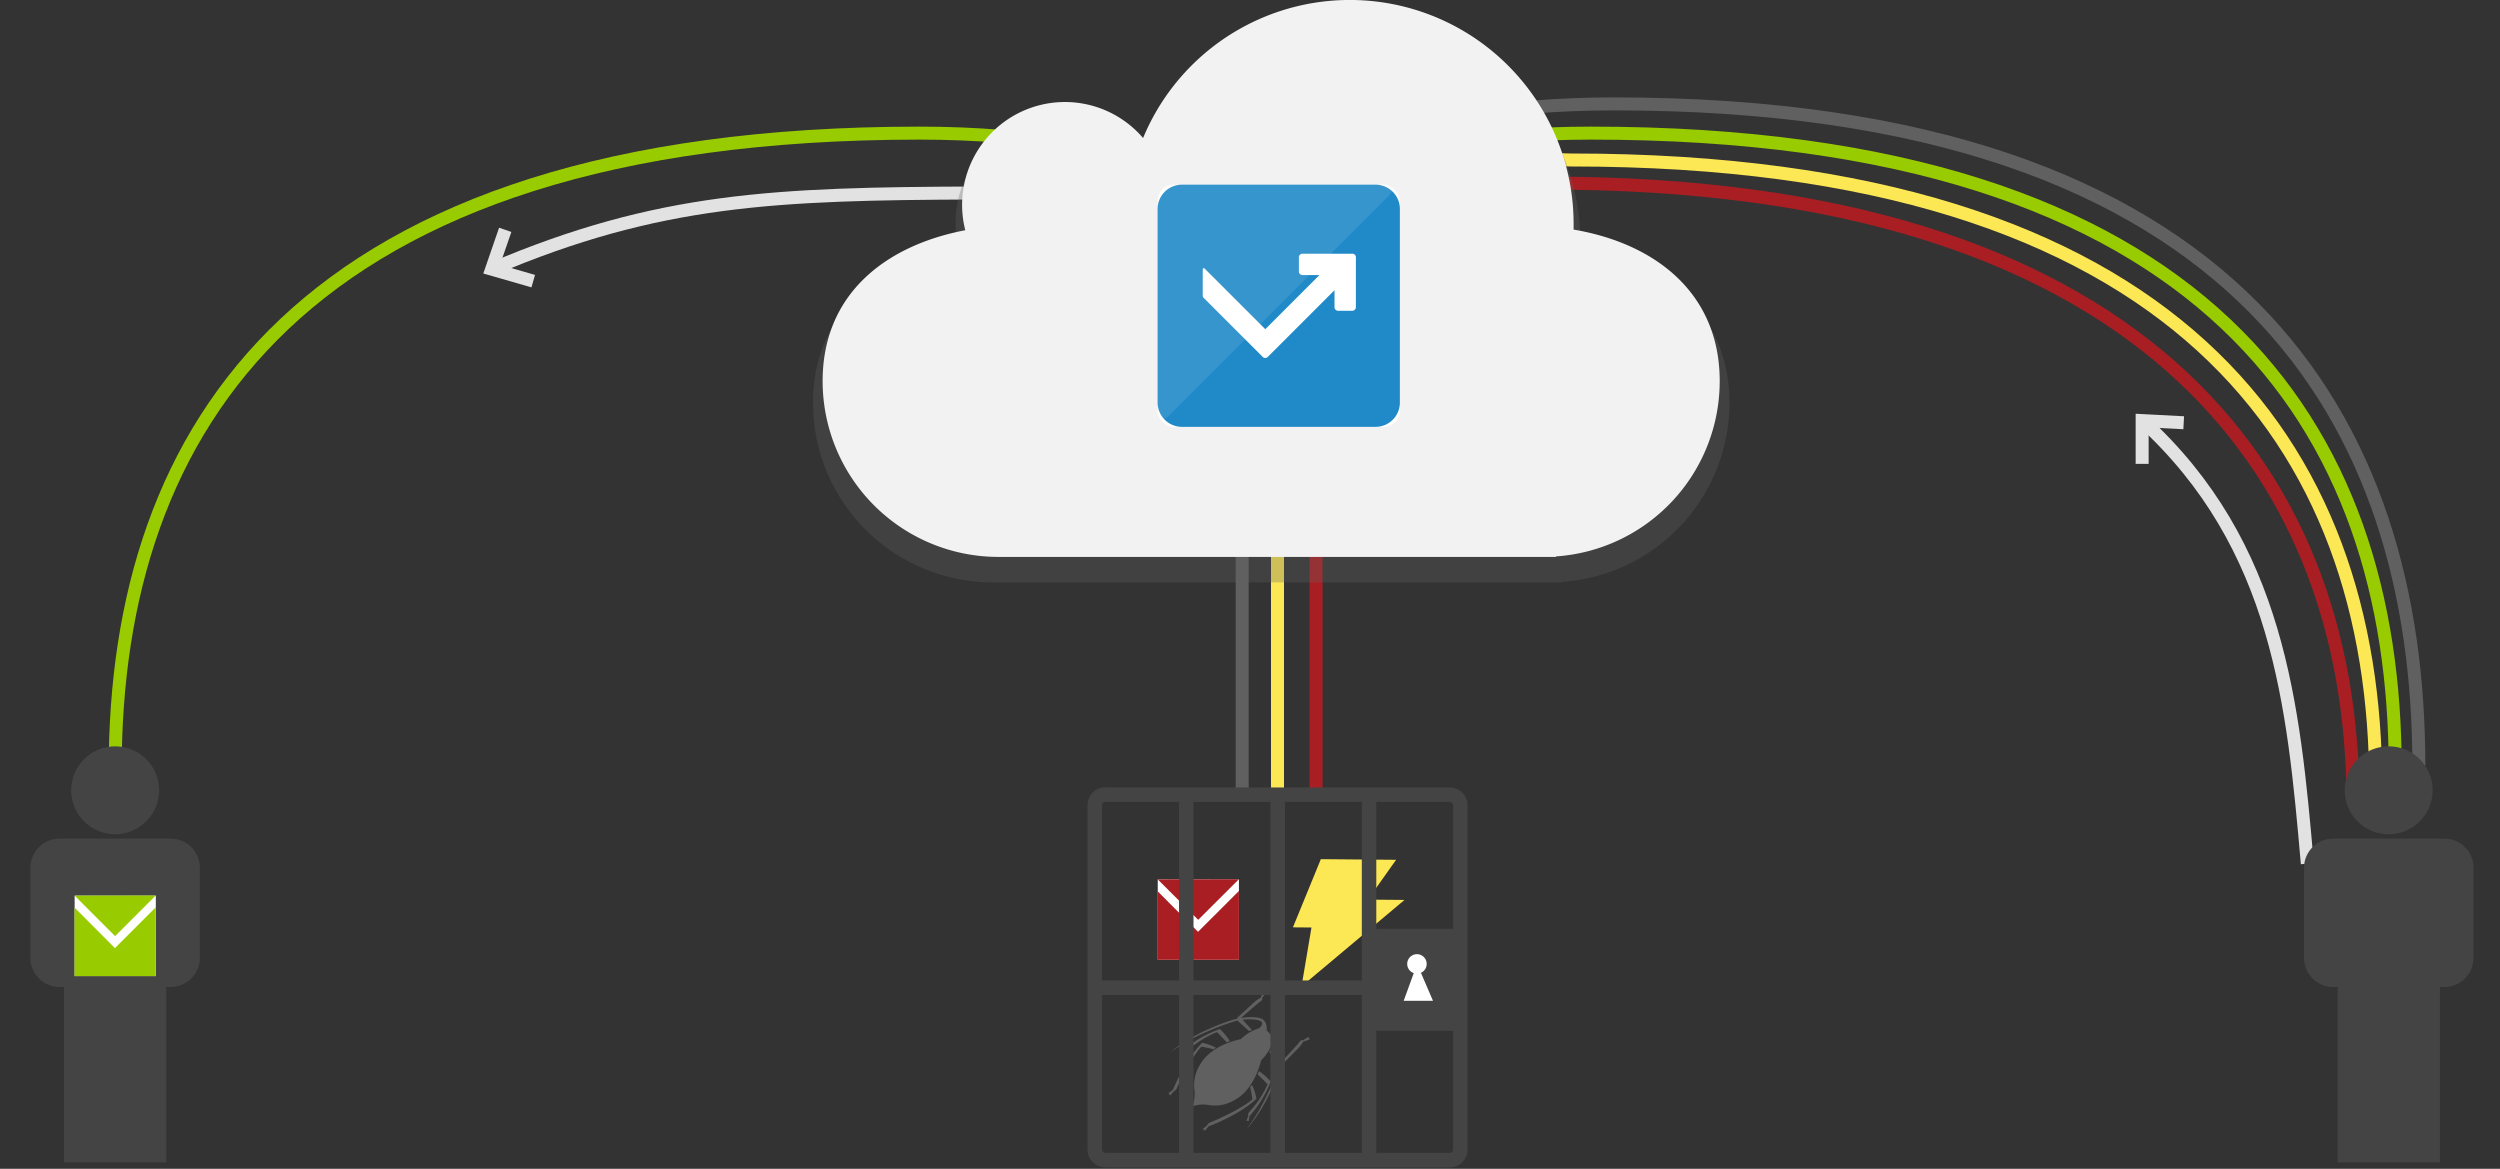 <svg id="Layer_1" data-name="Layer 1" xmlns="http://www.w3.org/2000/svg" viewBox="0 0 770 360">
  <rect x="0" y="0" width="770" height="360" fill="#333333" stroke="none"/>
  <title>product-hero-safesend-b</title>
  <line x1="405.35" y1="155.01" x2="405.35" y2="243.79" style="fill: none;stroke: #a91e23;stroke-miterlimit: 10;stroke-width: 4px"/>
  <line x1="382.59" y1="155.01" x2="382.59" y2="243.79" style="fill: none;stroke: #606060;stroke-miterlimit: 10;stroke-width: 4px"/>
  <line x1="393.47" y1="155.01" x2="393.47" y2="243.79" style="fill: none;stroke: #fce754;stroke-miterlimit: 10;stroke-width: 4px"/>
  <g>
    <rect x="356.59" y="270.85" width="25" height="24.77" style="fill: #fff"/>
    <g>
      <polygon points="356.59 270.85 369.05 283.31 381.56 270.81 356.59 270.85" style="fill: #a91e23"/>
      <polygon points="356.56 274.52 356.56 295.62 381.59 295.62 381.59 274.41 369 287 356.56 274.52" style="fill: #a91e23"/>
    </g>
  </g>
  <g>
    <path d="M374.52,322.71a15.36,15.36,0,0,0-4.25-1.54c-5.31,5.28-9,14.47-9,14.47l-1.4,1.07.54.67,1.24-1.36a1.63,1.63,0,0,0,.89-1c.35-.86,4.31-9.35,7.5-12.64a30.64,30.64,0,0,1,3.71.81Z" style="fill: #606060"/>
    <path d="M378.8,320.66a20.59,20.59,0,0,0-3.06-3.72,34.5,34.5,0,0,0-10.87,6.18c-.54.09-1.52.19-1.52.19l.09.73,1.59-.57s.44.32,1.14-.25a30.62,30.62,0,0,1,8.68-5.33c.95.95,3,3.18,3,3.18Z" style="fill: #606060"/>
    <path d="M385.58,334.14a15.32,15.32,0,0,1,1.4,4.29c-5.46,5.14-14.75,8.49-14.75,8.49l-1.12,1.36-.65-.56,1.4-1.2a1.63,1.63,0,0,1,1-.86c.86-.32,9.48-4,12.87-7.07a31.76,31.76,0,0,0-.68-3.74Z" style="fill: #606060"/>
    <path d="M387.77,329.92a20.74,20.74,0,0,1,3.62,3.18,34.6,34.6,0,0,1-6.54,10.66c-.11.54-.23,1.52-.23,1.52l-.73-.12.62-1.57s-.31-.45.29-1.13a30.82,30.82,0,0,0,5.61-8.5c-.92-1-3.08-3.07-3.08-3.07Z" style="fill: #606060"/>
    <path d="M371.82,340.27a11.68,11.68,0,0,0,8.06-1.25c3.61-1.8,6.84-5.83,8.53-12.41,2.94-3,3.12-4.92,3.62-5.64s1.72-1.12,2.08-.41c.57,1.12.63,3.51.3,5.67l-3.05-3-.41.81,3.14,3.73c-.64,2.46-4.88,13.51-10.34,20.14,6-6.17,10.33-17.72,10.94-20l.34-.11s3.67-3.77,4.75-4.85a8.87,8.87,0,0,0,1.58-2.11l2-.67-.33-.8-1.77,1.06s-.44-.33-1,.48-5.29,5.82-5.29,5.82c.45-2.33.65-5.51-.24-6.78-1-1.47-3.29-1.27-3.29-1.27l-1.29-1.33s.28-2.25-1.16-3.34c-1.25-.93-4.43-.83-6.78-.45,0,0,5.18-4.6,6-5.1s.51-1,.51-1l1.12-1.74-.8-.35-.73,1.93a8.79,8.79,0,0,0-2.16,1.51c-1.12,1.05-5,4.59-5,4.59l-.12.34c-2.32.53-14,4.46-20.37,10.28,6.8-5.24,18-9.12,20.46-9.68l3.64,3.25.82-.37-2.87-3.15c2.18-.26,4.57-.12,5.67.49.7.38.25,1.59-.48,2.06s-2.7.6-5.75,3.44c-6.64,1.47-10.77,4.57-12.68,8.11a11.66,11.66,0,0,0-1.52,8,10.46,10.46,0,0,1-.75,4.6A10.49,10.49,0,0,1,371.82,340.27Z" style="fill: #606060"/>
  </g>
  <path d="M432.59,277.18l-11.28-.1L430,264.82l-23.18-.2-8.6,21,5.71.05-3.06,18.13Z" style="fill: #fce754"/>
  <line x1="421.67" y1="244.95" x2="421.67" y2="355.87" style="fill: none;stroke: #444;stroke-miterlimit: 10;stroke-width: 4.459px"/>
  <line x1="365.37" y1="244.95" x2="365.37" y2="355.87" style="fill: none;stroke: #444;stroke-miterlimit: 10;stroke-width: 4.459px"/>
  <line x1="393.52" y1="244.95" x2="393.52" y2="355.87" style="fill: none;stroke: #444;stroke-miterlimit: 10;stroke-width: 4.459px"/>
  <line x1="337.22" y1="304.22" x2="422.01" y2="304.22" style="fill: none;stroke: #444;stroke-miterlimit: 10;stroke-width: 4.471px"/>
  <path d="M422.33,288.23v27.11H449V288.23Z" style="fill: #444;stroke: #444;stroke-miterlimit: 10;stroke-width: 4.325px"/>
  <path d="M340.5,244.76h106a3.28,3.28,0,0,1,3.28,3.28v106a3.29,3.29,0,0,1-3.29,3.29h-106a3.29,3.29,0,0,1-3.29-3.29V248a3.28,3.28,0,0,1,3.28-3.28Z" style="fill: none;stroke: #444;stroke-miterlimit: 10;stroke-width: 4.459px"/>
  <g>
    <path d="M439.42,296.89a3,3,0,1,1-2.95-3A3,3,0,0,1,439.42,296.89Z" style="fill: #fff"/>
    <polygon points="436.47 296.89 432.33 308.25 441.36 308.25 436.47 296.89" style="fill: #fff"/>
  </g>
  <path d="M35.48,236.82C35.48,132.39,92,41,283.24,41q12.83,0,25.33,1" style="fill: none;stroke: #9c0;stroke-linecap: round;stroke-linejoin: bevel;stroke-width: 4px"/>
  <path d="M52.55,258.29H18.37a9,9,0,0,0-9,9V295a9,9,0,0,0,9,9h1.35v54H51.21V304h1.34a9,9,0,0,0,9-9V267.27A9,9,0,0,0,52.55,258.29Zm-17.09-1.35a13.53,13.53,0,1,0-13.52-13.52A13.52,13.52,0,0,0,35.46,256.94Z" style="fill: #444"/>
  <path d="M737.72,236.82C737.72,132.39,681.2,41,490,41q-12.82,0-25.33,1" style="fill: none;stroke: #9c0;stroke-linecap: round;stroke-linejoin: bevel;stroke-width: 4px"/>
  <path d="M745,235.82C745,131.39,692,32,497.21,32c-8.61,0-16.87.32-25.34,1" style="fill: none;stroke: #606060;stroke-miterlimit: 10;stroke-width: 4px"/>
  <path d="M731.72,242.1C731.72,137.67,671.2,49.28,484,49.28c-8.55,0-17-2.67-25.33-2" style="fill: none;stroke: #fce754;stroke-miterlimit: 10;stroke-width: 4px"/>
  <path d="M724.72,247.21C724.72,142.79,657.2,56.4,477,56.4c-8.55,0-17-4.67-25.33-4" style="fill: none;stroke: #a91e23;stroke-miterlimit: 10;stroke-width: 4px"/>
  <g>
    <path d="M710.66,266c-4.27-48.59-8.66-98-50.88-136.5" style="fill: none;stroke: #e2e2e2;stroke-miterlimit: 10;stroke-width: 4px"/>
    <polyline points="659.78 142.88 659.78 129.54 672.58 130.21 659.78 129.54" style="fill: none;stroke: #e2e2e2;stroke-miterlimit: 10;stroke-width: 4px"/>
  </g>
  <g>
    <path d="M300.37,59.44C238.89,59.7,202.9,61,151.43,82.9" style="fill: none;stroke: #e2e2e2;stroke-miterlimit: 10;stroke-width: 4px"/>
    <polyline points="164.24 86.59 151.43 82.9 155.61 70.79 151.43 82.9" style="fill: none;stroke: #e2e2e2;stroke-miterlimit: 10;stroke-width: 4px"/>
  </g>
  <path d="M532.67,124.06c0-27.38-19.88-43.23-46-47.67,0-.61.05-1.22.05-1.82a70.43,70.43,0,0,0-135.48-27,32.36,32.36,0,0,0-55.94,29c-25.58,4.87-44.9,20.47-44.9,47.47a55.33,55.33,0,0,0,55.32,55.33h175.4l0-.15A55.31,55.31,0,0,0,532.67,124.06Z" style="fill: #636363;opacity: 0.3"/>
  <path d="M529.67,117.37c0-26.79-19.45-42.31-45-46.66,0-.59,0-1.18,0-1.78a68.93,68.93,0,0,0-132.6-26.42,31.67,31.67,0,0,0-54.76,28.4c-25,4.77-43.94,20-43.94,46.46a54.15,54.15,0,0,0,54.15,54.16H479.22l0-.15A54.13,54.13,0,0,0,529.67,117.37Z" style="fill: #f2f2f2"/>
  <path d="M752.83,258.29H718.64a9,9,0,0,0-9,9V295a9,9,0,0,0,9,9H720v54h31.49V304h1.35a9,9,0,0,0,9-9V267.27A9,9,0,0,0,752.83,258.29Zm-17.1-1.35a13.53,13.53,0,1,0-13.54-13.52A13.51,13.51,0,0,0,735.73,256.94Z" style="fill: #444"/>
  <g>
    <rect x="22.99" y="275.86" width="25" height="24.77" style="fill: #fff"/>
    <g>
      <polygon points="22.99 275.86 35.45 288.33 47.95 275.82 22.99 275.86" style="fill: #9c0"/>
      <polygon points="22.96 279.53 22.96 300.64 47.99 300.64 47.99 279.42 35.4 292.02 22.96 279.53" style="fill: #9c0"/>
    </g>
  </g>
  <g>
    <g>
      <rect id="icon-background" x="356.54" y="56.88" width="74.62" height="74.62" rx="5" style="fill: #fff"/>
      <path d="M423.7,56.88H364a7.49,7.49,0,0,0-7.46,7.47V124a7.49,7.49,0,0,0,7.46,7.47h59.7a7.48,7.48,0,0,0,7.46-7.47V64.35A7.48,7.48,0,0,0,423.7,56.88Z" style="fill: #2089c8"/>
    </g>
    <g style="opacity: 0.1">
      <path d="M360.08,128c-1.95,1.94-3.54,1.29-3.54-1.47V61.89a5,5,0,0,1,5-5h64.62c2.75,0,3.41,1.59,1.47,3.54Z" style="fill: #fff"/>
    </g>
    <path d="M417.61,83.62v11a1.1,1.1,0,0,1-1.09,1.1h-4.39a1.1,1.1,0,0,1-1.1-1.1V89.38l-17.45,17.45h0l-3.11,3.1a1.09,1.09,0,0,1-1.55,0l-3.1-3.1h0L370.76,91.77a1.73,1.73,0,0,1-.25-.36,1.07,1.07,0,0,1-.07-.45V83.25c0-.89.47-.65.47-.65l18.8,18.79,16.67-16.67h-5.22a1.1,1.1,0,0,1-1.1-1.1V79.23a1.1,1.1,0,0,1,1.1-1.09h15.37a1.09,1.09,0,0,1,1.09,1.09Z" style="fill: #fff"/>
  </g>
</svg>
